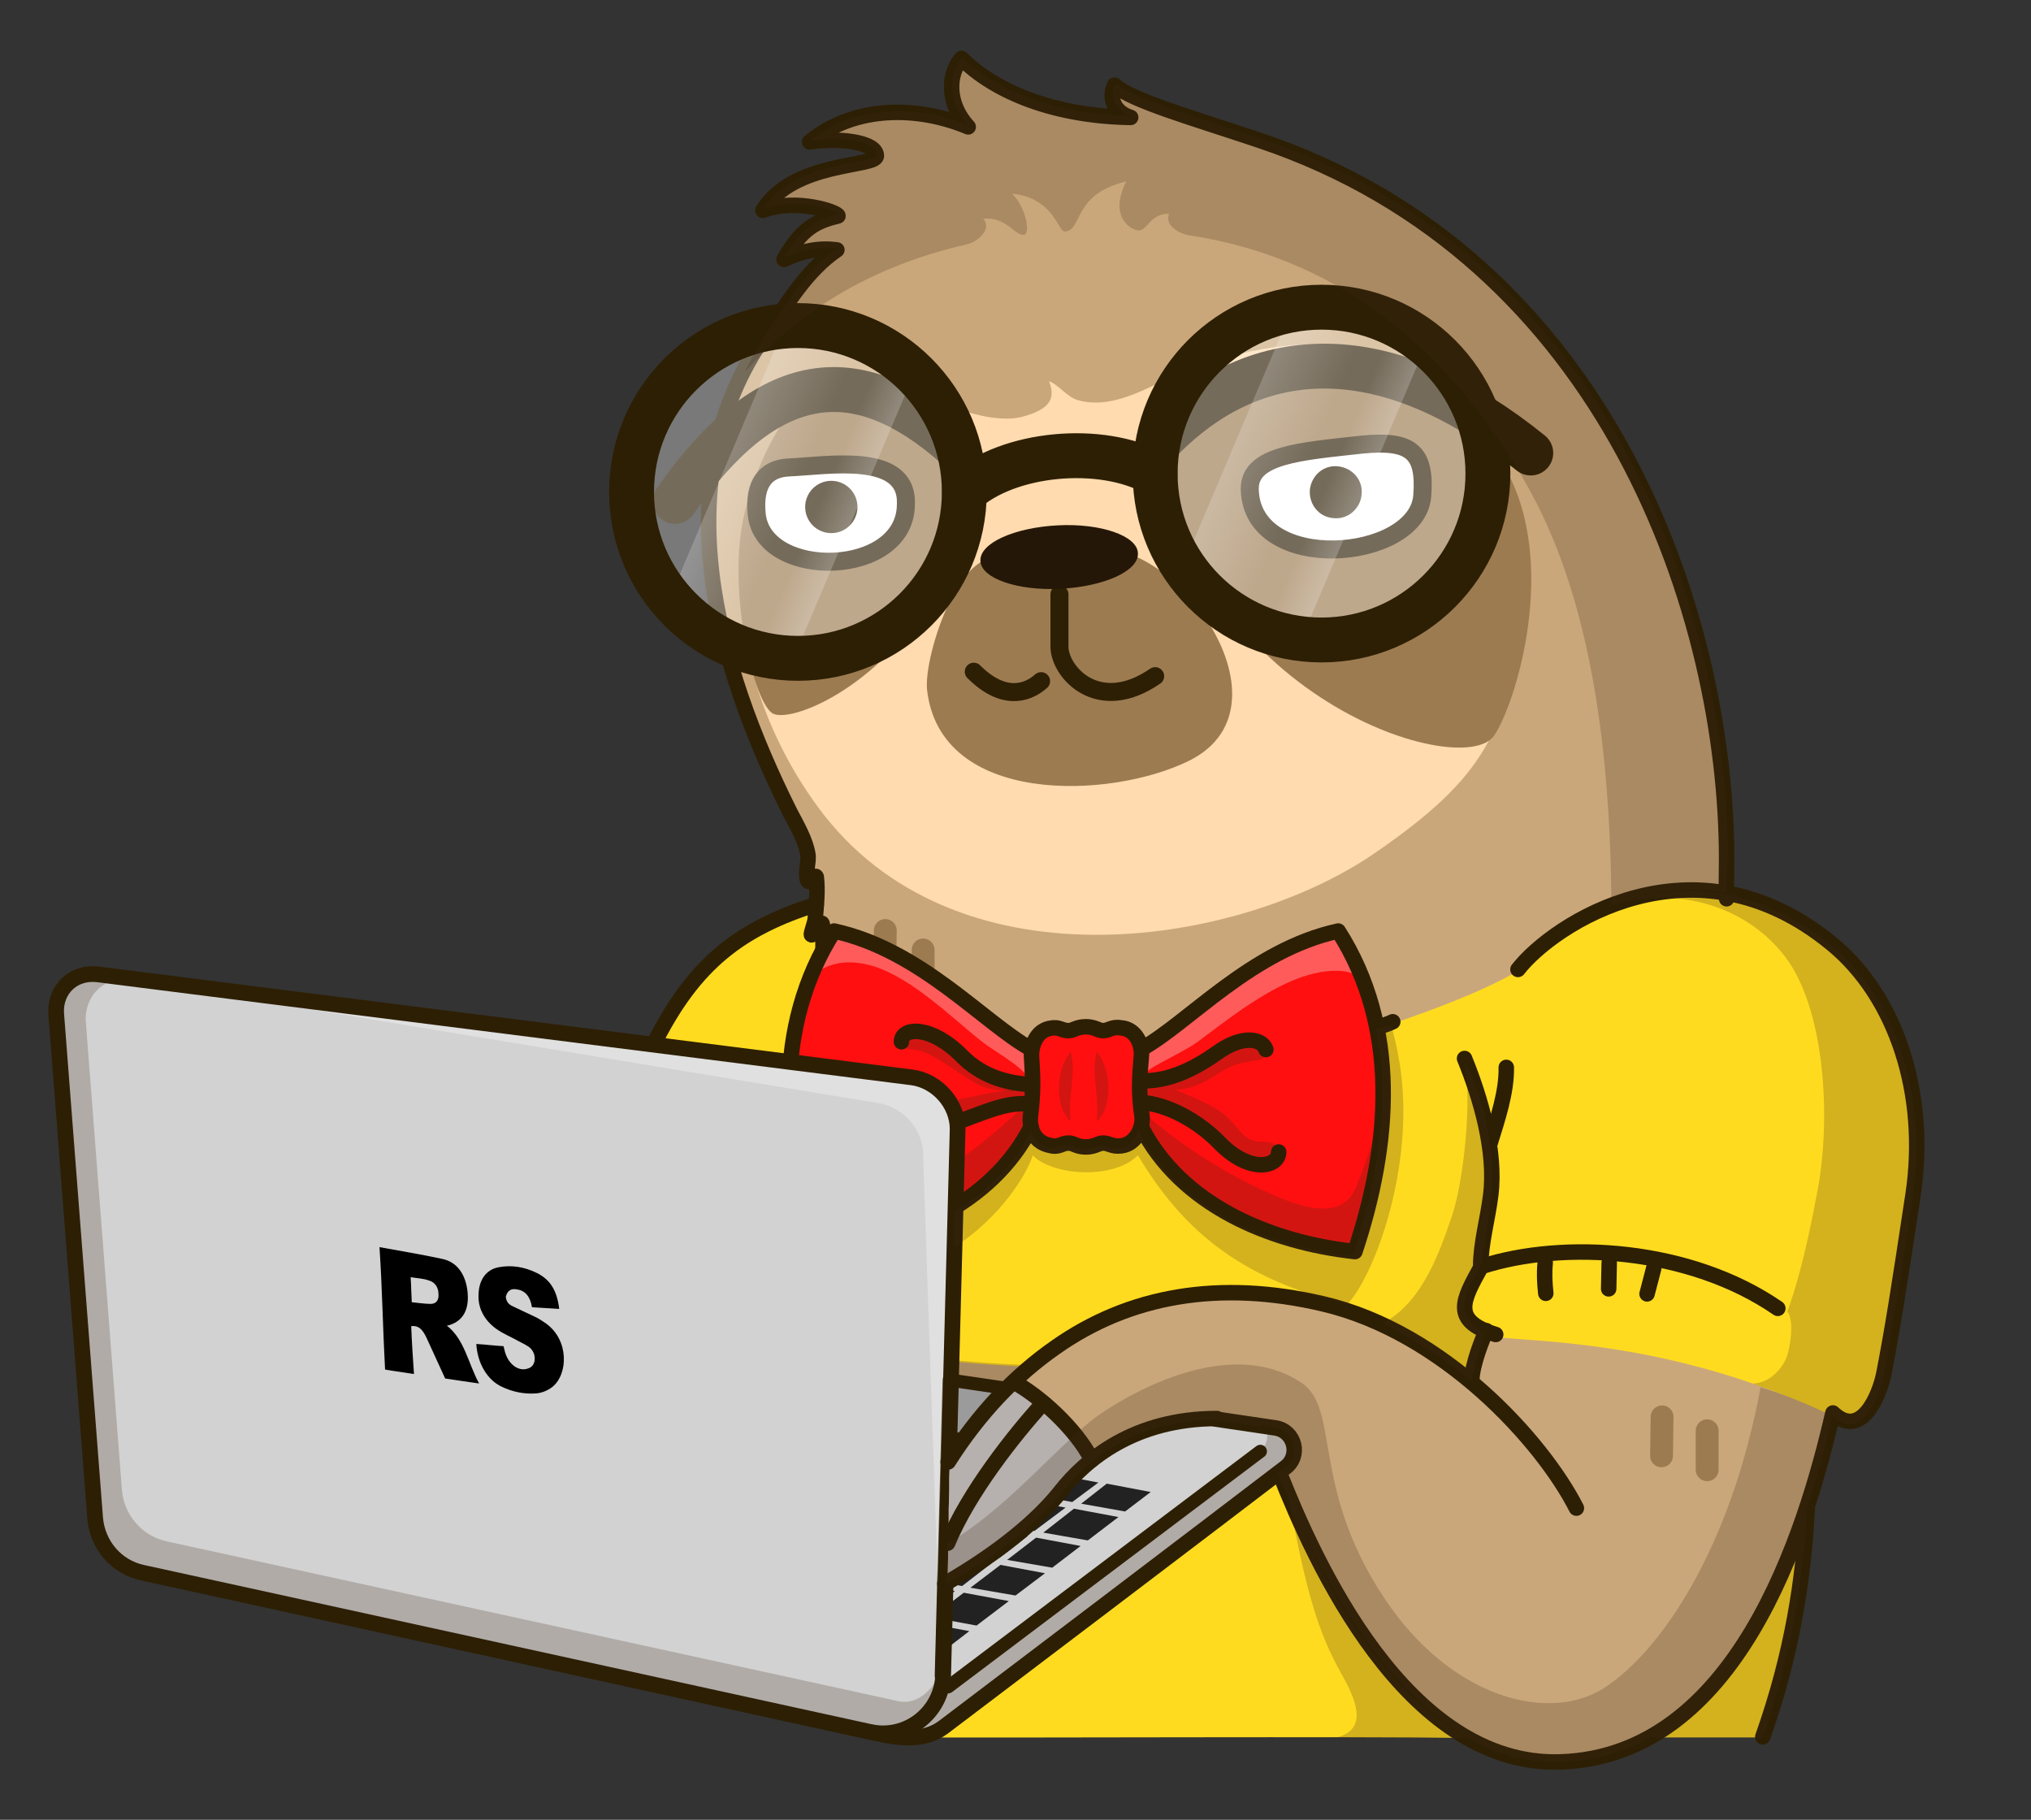 <svg width="365" height="327" fill="none" xmlns="http://www.w3.org/2000/svg">
    <rect width="100%" height="100%" fill="#333333" stroke="none"/>
    <path d="M343.9 214.7c-2.7 18-3.7 24.1-5.2 31.9-.4 2-1.3 4.6-2.6 6.5-1.6 2.3-3.9 3.4-6.6.8-3.9 17-12.4 45.5-31.2 57.3-5.1 3.2-11 5.2-17.8 5.4-6.8.2-13-1.9-18.4-5.4-16.9-10.8-27.7-34.9-32.3-46.5.5-.3.9-.7 1.3-1 .1-.1.3-.2.4-.3l.3-.3c.6-.8.9-1.7.9-2.6 0-1.8-1.2-3.7-3.3-4.1l-3.3-.5c.3 0 .6.2.8.3l-8.5-1.2-37.5-5.5-10.1-1.5.8-30.7c5.7-3.5 10.6-8.2 13.7-14.2 0-.1 0-.2-.1-.2 0 0 .1-.1.1-.2.4 1.6 1.6 2.7 3.2 3.1.1 0 .2 0 .3.1h.9c.7-.1 1.1-.4 1.8-.5h.6c.1 0 .2 0 .3.1.3.1.5.2.9.3.1 0 .2.1.3.1.1 0 .2 0 .3.1h.2c.1 0 .3 0 .4.1h1c1-.1 1.7-.5 2.3-.6h.9c.1 0 .2 0 .2.1.1 0 .2.1.2.1.2.1.4.2.7.2.1 0 .2 0 .3.1h1.3c1.7-.2 3-1.7 3.5-3.3 0 0 0 .1.1.1v.2c7.1 13.8 22.9 20.6 38.4 22.3.2-.7.5-1.4.7-2.1.2-.6.4-1.2.5-1.8.3-1 .6-2.1.9-3.1.2-.6.3-1.2.5-1.8.1-.6.3-1.1.4-1.7v-.1c.1-.4.2-.9.3-1.3v-.5c0-.1.1-.3.1-.4.1-.4.2-.8.2-1.2.3-1.7.6-3.5.9-5.2.1-.4.1-.8.1-1.2.1-.8.2-1.5.2-2.3 0-.5.1-1 .1-1.5 0-.7.1-1.5.1-2.2v-2.4c0-4-.4-8-1.1-11.9-.6-3.2-1.5-6.3-2.8-9.3l-.1-.2c-.9-2.6-2.5-5.7-3.8-7.5-.1-.1-.1-.2-.2-.3h-.1c-8 1.7-14.8 6-20.8 10.4-.5.3-.9.7-1.4 1-.5.3-.9.7-1.4 1.1-.4.3-.7.6-1.1.8-.3.2-.6.5-.9.7l-.1.1c-5.3 4.1-8.1 6-9.8 6.8-.4-1.8-1.6-3.4-3.5-3.6h-1.2c-.1 0-.2 0-.3.1-.2.1-.5.2-.7.2-.1 0-.2.1-.2.1-.1 0-.1 0-.2.1h-.9c-.6-.1-1.2-.5-2.3-.6h-1c-.2 0-.3 0-.4.1h-.3c-.1 0-.2.1-.3.1-.4.1-.6.3-.9.4-.1 0-.2 0-.3.1h-.6c-.7-.1-1.1-.4-1.8-.5h-.7c-.2 0-.3 0-.5.1-1.8.4-2.8 2.1-3.1 3.8-1-.5-2-1.2-3-1.9-.3-.2-.7-.5-1.1-.8 0 0-.1 0-.1-.1-.4-.3-.8-.6-1.3-.9-.3-.3-.7-.5-1-.8l-1.2-.9c-2.1-1.6-4.3-3.4-6.7-5.1-.6-.4-1.1-.8-1.7-1.2-.5-.4-1.1-.8-1.6-1.1-.6-.4-1.3-.9-2-1.3-2.2-1.4-4.5-2.7-6.9-3.8-2.9-1.4-5.9-2.5-9.1-3.2h-.1c-.6 1-1.2 1.9-1.7 2.9.1-1.6.3-3.6-.3-4.1 0-.2-.1-.2-.1-.2-.9-.3-1.5 1.7-1.7 2-.7.6.4-1.8.5-2.7.1-.6.1-1.3.2-1.9 0-.2 0-.4.1-.6.1-1.7.2-3.4 0-5-.1-.5-1.2 1.2-1.5.7-.6-1.1.2-3.4 0-4.7-.4-2.6-2-5.3-3.2-7.6-4.8-9.5-9.1-19.9-11.8-30.6-5.3-21-3.3-39.5 8.1-56.3 3.5-5.1 6.8-10.7 12-14.2-3.1-.4-6 .1-9.5 1.7 3.2-5.6 5.7-6.8 9.7-7.8.1-.6-7.4-3.3-13.5-1 5.5-8.9 20.4-7.7 20.4-9.8 0-2.5-6.7-3.3-12-2.4 8-6.6 19.3-6.5 28.5-2.7-3.8-4-3.7-9.4-1.2-12.3 6.2 6.1 17.1 10.4 30.4 10.5-2.8-.9-4-3.4-2.8-5.8 3 2.7 14.1 5.9 26 9.9 62.8 21 84 85.6 84 129.2 0 2.6-.1 4.5 0 7.1 6.4.7 12.8 3.1 18.8 8 11.7 9.2 17.4 26.9 14.7 44.9Z" fill="#CAA77A"/>
    <path d="M263.6 312.3c-19.4-.3-81.7 0-98.5-.1 1.6-.2 3-.8 4.3-1.7 10.4-7.9 44.2-33.5 60.2-45.6 4.7 11.4 15.3 36.6 34 47.4Zm61.1-41.1c-.7 12.8-2.7 26-7.9 41h-20.2c14.7-8.2 23.1-25.6 28.1-41Zm19-56c-2.7 18-3.7 24.1-5.2 31.9-.8 4.3-4.2 12.1-9.2 7.3-27.4-12.8-49.8-13.2-60.6-14.1-.7-.1-1.3-.2-1.9-.3-.6 1.5-2.2 6-2.4 8.8-7.6-6.4-16.7-11.8-26.7-14.1-18.8-4.4-34.9-1.5-48.1 7.8-1.4 1-2.8 2-4.1 3.1-5-.2-9.9-.5-14.7-1l.7-26.9c5.7-3.5 10.6-8.2 13.7-14.2 0-.1 0-.2-.1-.2 0 0 .1-.1.1-.2.4 1.6 1.6 2.7 3.2 3.1.1 0 .2 0 .3.1h.9c.7-.1 1.1-.4 1.8-.5h.6c.5.1.9.3 1.4.5h.1c.1 0 .2 0 .3.1.1 0 .3 0 .4.1h1c1-.1 1.7-.5 2.3-.6h.9c.5.1.9.3 1.4.5h1.3c1.7-.2 3-1.7 3.5-3.3 0 0 0 .1.1.1v.2c7.1 13.8 22.9 20.6 38.4 22.3.2-.7.5-1.4.7-2.1.2-.6.4-1.2.5-1.8.3-1 .6-2.1.9-3.1.2-.6.3-1.2.5-1.8.1-.6.3-1.1.4-1.7.1-.5.2-.9.3-1.4.1-.5.2-.9.3-1.4.1-.7.3-1.3.4-2 .1-.7.2-1.3.3-1.9.1-.7.2-1.3.3-2 .1-.7.2-1.3.2-2 .1-.7.1-1.3.2-1.9 0-.5.1-1 .1-1.5 0-.3 0-.7.1-1 0-.5 0-.9.1-1.4v-3.8c0-.9-.1-1.7-.1-2.6 0-.6-.1-1.1-.1-1.7-.1-.5-.1-1.1-.2-1.6 0-.4-.1-.7-.2-1.1-.1-.5-.2-1-.2-1.5-.1-.5-.2-.9-.3-1.4 1.3-.4 2.2-.7 2.8-1 6.7-2.3 15.4-5.4 22.5-9.4 4.6-6.8 19.8-17.2 37.4-13.9 6.1 1.2 12.5 4 18.8 9.1 12 9.7 17.6 27.4 14.9 45.4Zm-195.6-44.7c-3.7 6-5.5 15.8-6 20.1-5.6-.9-18.9-2.2-24.7-2.9 7.4-14.9 15.8-21 29.3-25.3-.1 1.7-1.2 5.1-1 5.5.2.3 1.8-2.2 2-1.9.8.6.4 2.8.4 4.5Z" fill="#FFDB1F"/>
    <path d="M117.4 187.8c7.4-14.9 15.8-21 29.3-25.3" stroke="#2D1F04" stroke-width="2.781" stroke-miterlimit="10" stroke-linecap="round" stroke-linejoin="round"/>
    <path d="M216.5 271.3c-.2-.3-.3-.5-.5-.8l.5.8Z" fill="#B6B1AE"/>
    <path d="M134.5 92.2c2.5-10.1 8.7-21.4 17.7-23.1 10.6-2 19.4 6.6 29.6 6.1 1.9-.1 5.6-1.2 6.7-2.9 1.1-1.6 0-3.8 0-3.8 1.6.5 3.2 2.8 5.2 3.4 7.7 2.2 15.6-4.5 22.6-6.6 23.2-7 41.3-4.5 53.6 17.9 2.8 5 7 16.5 4.1 29.4-4.2 18.7-6.4 26.6-26.8 40.6-24.1 16.7-74.1 24.9-99-6.6-11.5-14.7-18.3-35.6-13.7-54.4Z" fill="#FFDBAF"/>
    <path d="M181.2 100.7c-8.4-4.2-15.2 17.1-14.6 23.2 2.3 20.9 32.9 19.8 47.1 12.8 20.5-10.2-4.6-43.2-19.2-37.4m-60.6-7.5c-3.4 13.4 1.3 33.7 4.8 36.3 2.7 2 17.6-3.5 28-19.3 7-10.5 9.3-25.9 6.8-28.6-9.6-10.3-23.1-10.6-26.1-10-4.3.7-10.4 9.3-13.5 21.6Z" fill="#9D7B51"/>
    <path d="M207.6 75c3.8 49.3 55 65.7 60.9 57.2 3.8-5.5 11.8-30.8 2-48.1-1-1.7-5.3-12.5-26.6-18.8-14.2-4.2-27.4.7-36.3 9.7Z" fill="#9D7B51"/>
    <path d="m159.1 167.2-.1 6.9m6.9-3.4v7" stroke="#9D7B51" stroke-width="4.107" stroke-miterlimit="10" stroke-linecap="round" stroke-linejoin="round"/>
    <path opacity=".23" d="M126.2 256.7c-1.6 3.5 5.3-8.2 7.7-9.7 5-3.2 12.6-3.3 18.2-3.3 14.5 0 26.3 13.7 41.9 13.7 4 0 15.5-2.2 12-9.1-1.9-3.8-11-2.9-14.5-2.9-14.9 0-28.3-1.7-42.7-4.1-3.5-.6-11.8-.6-14.7-5.9-.8-1.4-3.3 9.8-3.9 10.7-3.4 4.9-1.2 4.4-4 10.6Z" fill="#3F2719"/>
    <path d="M266.2 227.6c14.8-4.8 37.5-3.4 53.3 7.5" stroke="#2D1F04" stroke-width="2.781" stroke-miterlimit="10" stroke-linecap="round" stroke-linejoin="round"/>
    <path d="M277.7 226.9c-.2 2-.1 3.5.1 5.5m11.4-5.5-.1 4.7m8.1-3.7-1.2 4.6m-28.2-27.1c1.3-4.2 3-9.2 2.9-13.6" stroke="#2D1F04" stroke-width="2.781" stroke-miterlimit="10" stroke-linecap="round" stroke-linejoin="round"/>
    <path d="M263.2 190.2c2.9 7.1 5.7 16.7 4.7 24.6-.5 4.1-1.8 8.7-1.8 12.7m.1.1c-3.3 6-5.5 9.7 2.6 12.2m48 72.3c5.3-15 7.3-28.2 8-41m-176.7-88.7c48 13.8 96.8 4 102.2 1.2m60-22.1c-.1-2.6 0-4.6 0-7.1 0-43.6-21.2-108.2-84-129.2-11.9-4-22.9-7.1-26-9.9-1.1 2.4 0 4.9 2.9 5.8-13.4-.2-24.2-4.4-30.4-10.6-2.5 2.9-2.6 8.2 1.2 12.3-9.1-3.8-20.4-3.9-28.5 2.7 5.3-.8 12 0 12 2.5 0 2.1-14.9.9-20.4 9.8 6.1-2.3 13.6.4 13.5 1-4 1-6.5 2.2-9.7 7.8 3.5-1.6 6.4-2.1 9.5-1.7-5.6 3.8-9 9.9-12.8 15.2-18.5 26.3-8.8 59.5 4.4 85.9 1.2 2.3 2.8 5 3.2 7.6.2 1.3-.6 3.5 0 4.7.2.5 1.4-1.3 1.5-.7.3 2.4 0 5.2-.2 7.6-.1.9-1.1 3.3-.5 2.7.2-.2.8-2.3 1.7-2 .5.2 0 13.2-.2 14.5" stroke="#2D1F04" stroke-width="2.781" stroke-miterlimit="10" stroke-linecap="round" stroke-linejoin="round"/>
    <path d="M162.8 90.6c0 13.2-25.5 13.7-26.8 1.9-.6-5.7 1.7-8.5 5.7-8.5 7 0 21.5-2.9 21.1 6.6Z" fill="#fff"/>
    <path d="M162.8 90.6c0 13.2-25.5 13.7-26.8 1.9-.6-5.7 1.7-8.3 5.7-8.5 7-.3 21.5-2.9 21.1 6.6Z" stroke="#2D1F04" stroke-width="3.237" stroke-miterlimit="10" stroke-linecap="round" stroke-linejoin="round"/>
    <path d="M144.7 91.1c0-2.6 2.1-4.7 4.7-4.7s4.7 2.1 4.7 4.7-2.1 4.7-4.7 4.7-4.7-2.1-4.7-4.7Z" fill="#2D1F04"/>
    <path d="M255.6 89.1c-1.4 11.8-30.7 14.3-31-1.2-.1-6.2 9.5-6.9 20.1-8 10.4-1 11.8 1.2 10.9 9.2Z" fill="#fff"/>
    <path d="M255.6 89.1c-.9 11.8-30.7 14.3-31-1.2-.1-6.2 9.2-6.8 20.1-8 8.9-.9 11.5 1.3 10.9 9.2Z" stroke="#2D1F04" stroke-width="3.237" stroke-miterlimit="10" stroke-linecap="round" stroke-linejoin="round"/>
    <path d="M235.4 88c.3-2.6 2.5-4.5 5.1-4.2 2.6.3 4.5 2.5 4.2 5.1-.3 2.6-2.5 4.5-5.1 4.2-2.6-.2-4.4-2.5-4.2-5.1Z" fill="#2D1F04"/>
    <path d="M190.4 106.8v9.4c0 4.5 6.9 12.4 17.2 5.3m-20.5.9c-2.7 2.4-7 3.4-12.1-1.7" stroke="#2D1F04" stroke-width="3.237" stroke-miterlimit="10" stroke-linecap="round" stroke-linejoin="round"/>
    <path d="M176.2 100.8c-.2-3.2 6.1-6 13.9-6.4 7.8-.4 14.3 1.9 14.4 5 .2 3.2-6.1 6-13.9 6.4-7.8.4-14.3-1.9-14.4-5Z" fill="#251707"/>
    <path d="M209 78.7c18.4-18.5 42.1-16.7 66.1 2.7m-103.1-1c-18.1-16.1-34.1-14-50.7 9.7m52-1.7c7.8-7.1 24.6-8.7 34.3-3.3" stroke="#2D1F04" stroke-width="8.066" stroke-miterlimit="10" stroke-linecap="round" stroke-linejoin="round"/>
    <path opacity=".34" d="M173.3 88.4c0 16.5-13.4 29.9-29.9 29.9h-.8c-2.4 0-4.7-.4-6.9-1-1.2-.3-2.4-.7-3.5-1.2-4.6-1.9-8.7-4.9-11.8-8.7-4.3-5.2-6.9-11.8-6.9-19 0-15.7 12.1-28.6 27.5-29.8.8-.1 1.6-.1 2.3-.1 4.3 0 8.4.9 12.1 2.6 1.1.5 2.2 1.1 3.3 1.7 2 1.2 3.9 2.6 5.5 4.3 5.6 5.4 9.1 13 9.1 21.3Z" fill="#fff"/>
    <path d="m155.5 61.1-23.3 55c-4.6-1.9-8.7-4.9-11.8-8.7L141 58.7c.8-.1 1.6-.1 2.3-.1 4.4 0 8.5.9 12.2 2.5Z" fill="url(#a)"/>
    <path d="m164.3 67.1-21.7 51.2c-2.4 0-4.7-.4-6.9-1l23.1-54.5c2 1.2 3.8 2.7 5.5 4.3Z" fill="url(#b)"/>
    <path opacity=".34" d="M267.3 85.1c0 16.5-13.4 29.9-29.9 29.9-1.2 0-2.4-.1-3.6-.2-2.3-.3-4.5-.8-6.6-1.6-1.2-.4-2.3-.9-3.4-1.5-4.6-2.3-8.5-5.8-11.3-10-3.2-4.7-5-10.5-5-16.6 0-14.7 10.5-26.8 24.5-29.4 1.7-.3 3.6-.5 5.4-.5 3.4 0 6.6.6 9.7 1.6 1.2.4 2.3.9 3.4 1.4 2.1 1 4 2.2 5.7 3.7 6.8 5.5 11.1 13.8 11.1 23.2Z" fill="#fff"/>
    <path d="m247.1 56.8-23.2 54.9c-4.6-2.3-8.5-5.8-11.3-10l19.5-46c1.7-.3 3.6-.5 5.4-.5 3.3 0 6.6.6 9.6 1.6Z" fill="url(#c)"/>
    <path d="m256.3 61.9-22.4 52.9c-2.3-.3-4.5-.8-6.6-1.6l23.3-55c2 1 3.9 2.3 5.7 3.7Z" fill="url(#d)"/>
    <path d="M143.4 118.3c16.513 0 29.9-13.387 29.9-29.9 0-16.513-13.387-29.9-29.9-29.9-16.513 0-29.9 13.387-29.9 29.9 0 16.513 13.387 29.9 29.9 29.9ZM237.5 115c16.513 0 29.9-13.387 29.9-29.9 0-16.513-13.387-29.9-29.9-29.9-16.513 0-29.9 13.387-29.9 29.9 0 16.513 13.387 29.9 29.9 29.9Z" stroke="#2D1F04" stroke-width="8.066" stroke-miterlimit="10" stroke-linecap="round" stroke-linejoin="round"/>
    <path d="m298.7 254.6-.1 7m8.2-4.5v7" stroke="#9D7B51" stroke-width="4.107" stroke-miterlimit="10" stroke-linecap="round" stroke-linejoin="round"/>
    <path d="M205.1 202.5c-.5 1.7-1.8 3.2-3.5 3.4-1.7.2-2.1-.5-3.3-.5-.8 0-1.5.7-3 .7-1.8 0-2.1-.7-3.2-.7-1.3 0-1.6.9-3.4.4-1.7-.4-2.8-1.5-3.3-3.2-.2-.7-.2-1.4-.1-2.3.4-3.2.5-5.7.2-10.2 0-.5 0-1.1.1-1.6.3-1.7 1.3-3.4 3.1-3.8 1.8-.4 2.1.4 3.4.4 1 0 1.4-.7 3.2-.7 1.5 0 2.2.7 3 .7 1.2 0 1.6-.8 3.3-.5 2 .3 3.2 2.1 3.5 4 .1.5.1 1 .1 1.5-.3 3.4-.5 6.4.1 10.3.1.6.1 1.4-.2 2.1Z" fill="#FF0F0F"/>
    <path d="M243.6 224.9c-15.5-1.7-31.3-8.5-38.4-22.4.2-.7.3-1.5.2-2.2-.6-3.8-.4-6.8-.1-10.3 0-.5 0-1-.1-1.5 8.5-4.7 19.8-17.8 35.4-21.2 11 17.1 9.5 38.1 3 57.6Zm-58.1-22.3c-7.1 13.8-23.1 20.6-38.5 22.3-6.5-19.5-8-40.5 3-57.6 15.5 3.4 27.2 16.5 35.7 21.2-.1.5-.1 1.1-.1 1.6.3 4.5.2 7-.2 10.2-.2.9-.1 1.6.1 2.3Z" fill="#FF0F0F"/>
    <path opacity=".23" d="M192.4 189c-2.6 3-3 9.9 0 12.5-.5-5.2 1.1-8.6 0-12.5Zm4.7 0c2.6 3 3 9.9 0 12.5.5-5.2-1.1-8.6 0-12.5Z" fill="#3F2719"/>
    <path opacity=".32" d="M185.6 195.5c-.6-2.8-3.5-4.5-7.7-7.3s-11.1-10.1-18.2-13.5c-7.1-3.4-12.5-1.4-14.5 1.8 1.2-2.8 3.1-6.4 4.6-9.2 6.9 1.7 14.3 5.4 20.4 10.1 6.1 4.7 12.7 9.4 14.4 10.7.9 1.4 1.1 4 1 7.4Zm19.5-1.8c.1-1.4 6.2-3.9 9.4-6 2.5-1.6 10.1-8.1 17.1-11.2 6.2-2.8 12-2.7 13.4 0-.9-2.8-3-7.3-4.6-9.2-9.1 2.3-16.2 6.8-23.5 12.5-7.4 5.7-10.7 8-12.5 8.6.8 1.6.5 3.8.7 5.3Z" fill="#fff"/>
    <path opacity=".23" d="M227.3 188.2c.7 1.2.3 2.2-1.7 2.4-2 .2-4.3.7-6.5 2.2-3 2-5.3 3-7.9 3 2.3 1 5.5 2.2 7.9 3.8 2.9 1.9 3.7 4.4 5.7 5.2 2 .8 4.2-.3 5.2 1.9.7 1.6-2 4.1-5.8 2.1-3.9-1.9-6-4.7-8.1-6.2-2.1-1.5-7.4-4.1-10.2-4.6-2.7-.5-2.6-3.8-.6-3.9 2-.1 5.5-.7 7.9-1.8 2.8-1.3 4.8-2.9 7.4-4.2 2.6-1.3 5.7-1.7 6.7.1Zm-65.3-1.5c-.8 2.3 1.7 1.5 3.9 2.3 2.2.8 4.5 2.5 7.7 4.6 3.2 2 3.8 2.1 7 2.4 3.2.4 2.8-.5 0-1.9s-4.4-1.7-7.3-4.5c-2.9-2.8-6.2-4.7-8.7-4.2-2.4.4-2.6 1.3-2.6 1.3Z" fill="#3F2719"/>
    <path opacity=".23" d="M158.7 202.2c-2.9-1.8-.7-6.1 2.3-5 3.1 1.1 7.1 1.1 11.1.4 4-.7 7.5-2 13.5-1.8-.1 1.4.6 2.4-3.6 2.6-4.2.2-10.2 4-13.8 4.5-3.5.6-7 .8-9.5-.7Zm84.8 23c-15.5-1.7-31.3-8.5-38.4-22.3.2-.7.3-1.5.2-2.2-.1-.3-.1-.7-.1-1 5.5 4.8 12 9.4 20.1 13.4 9.3 4.6 16.1 6.2 18.5 0 2.4-6.2 4.2-10.7 4.8-19.7.5 10.5-1.6 21.4-5.1 31.8Z" fill="#3F2719"/>
    <path opacity=".23" d="M185.4 203.1c-7.2 13.7-23.1 20.5-38.5 22.2-2.7-7.9-4.5-16.1-5-24.1 2 7.1 6.1 12.4 8.3 14.4 2.5 2.4 13.6-1.2 20.2-5.8 5.6-3.8 9.6-7.3 13.6-11 .5-.5 1-1 1.6-1.5-.1 1.2-.2 2.3-.3 3.5-.2.8-.1 1.6.1 2.3Z" fill="#3F2719"/>
    <path d="M205.1 190c-.3 3.4-.5 6.4.1 10.3.4 2.3-1.1 5.3-3.7 5.6-1.7.2-2.1-.5-3.3-.5-.8 0-1.5.7-3 .7-1.8 0-2.1-.7-3.2-.7-1.3 0-1.6.9-3.4.4-2.4-.5-3.7-2.6-3.4-5.4.4-3.2.5-5.7.2-10.2-.2-2.2.8-4.9 3.2-5.4 1.8-.4 2.1.4 3.4.4 1 0 1.4-.7 3.2-.7 1.5 0 2.2.7 3 .7 1.2 0 1.6-.8 3.3-.5 2.6.2 3.9 3 3.6 5.3Z" stroke="#2D1F04" stroke-width="2.781" stroke-miterlimit="10" stroke-linecap="round" stroke-linejoin="round"/>
    <path d="M205.1 188.5c8.5-4.7 19.8-17.8 35.4-21.2 11 17.2 9.5 38.1 3 57.6-15.5-1.7-31.3-8.5-38.4-22.4m-19.8-14c-8.5-4.7-19.8-17.8-35.4-21.2-11 17.2-9.5 38.1-3 57.6 15.5-1.7 31.3-8.5 38.4-22.4" stroke="#2D1F04" stroke-width="2.781" stroke-miterlimit="10" stroke-linecap="round" stroke-linejoin="round"/>
    <path d="M204.9 194.2c4.5.2 9-1.6 13.8-5 4.7-3.4 8.2-2.5 8.8-.6m-22.4 9.5c4.7.3 10.2 3.3 14 7.2 5.5 5.7 10.7 4.4 10.7 1.7m-44.6-8.6c-4.5-.5-8.2 1.5-15.5 4.1-5.5 2-11.1.8-11.6-1.2m27.2-6.4c-4.7-.3-8.9-1.6-12.4-5.1-5.5-5.6-10.9-5.3-10.9-2.6" stroke="#2D1F04" stroke-width="2.781" stroke-miterlimit="10" stroke-linecap="round" stroke-linejoin="round"/>
    <path d="M231 263.7c-15.4 11.7-50.8 38.6-61.5 46.7-3.4 2.5-7.7 2.2-12.8.9h.2c6.4 1.3 12.4-3.5 12.6-10v-.4l1.4-52.9 58.5 8.6c3.3.6 4.3 5 1.6 7.1Z" fill="#D2D2D2"/>
    <path d="m165.8 290.4-8.9-1.6 5.8-4.5 8.9 1.6-5.8 4.5Zm-1.1-18 9.5 1.7-5.2 4-9.5-1.8 5.2-3.9Zm1.4 19.2 8.1 1.5-13 10-7.9-1.7 12.8-9.8Zm6.8-6.6-8.9-1.6 5.3-4.1 8.9 1.6-5.3 4.1Zm2.6-11.8-9.6-1.7 5.5-4.2 9.6 1.7-5.5 4.2Zm-2.3 13 8.1 1.5-5.8 4.4-8.1-1.5 5.8-4.4Zm6.3-6.2-8.9-1.6 5.2-4 8.9 1.6-5.2 4Zm-6.8-13.7 4.7-3.6 9.6 1.8-4.7 3.5-9.6-1.7Zm-10.8-2.1 4.8-3.6 9.5 1.8-4.7 3.6-9.6-1.8Zm17.9 17 8 1.5-5.3 4-8.1-1.4 5.4-4.1Zm6.1-6.1-8.9-1.6 5.6-4.2 8.9 1.6-5.6 4.2Zm.3 1.2 8 1.5-5.1 3.9-8.1-1.4 5.2-4Zm-2.4-8 4.7-3.6 8.9 1.7-4.7 3.5-8.9-1.6Zm9.2 2.8 8 1.5-5.5 4.2-8-1.4 5.5-4.3Zm13.8-3-4.6 3.5-7.9-1.4 4.6-3.6 7.9 1.5Z" fill="#222"/>
    <path d="m188.8 250.6-12.7 8.7-5.6-1 .3-10.3 18 2.6Z" fill="#9B9B9B"/>
    <path d="m17.7 175.1 146.2 18.5c4.5.6 8.2 4.7 8.2 9.3l-2.7 98.5c-.2 6.6-6.3 11.4-12.7 10L25.3 282.6c-4.5-1-7.9-4.8-8.2-9.4l-7-90.8c-.3-4.6 3.1-7.9 7.6-7.3Z" fill="#D2D2D2"/>
    <path d="m170.8 248-1.4 52.9v.3l1.4-53.2Z" stroke="#2D1F04" stroke-width="2.822" stroke-miterlimit="10" stroke-linecap="round" stroke-linejoin="round"/>
    <path opacity=".23" d="M169.4 299.5c0 9.6-7.4 13-12.8 11.9L25.3 282.6c-4.5-1-7.9-4.8-8.2-9.4l-7-90.8c-.2-3.5 1.8-9.2 12.2-6.7-7.4 1.1-6.9 7.6-6.9 7.6l6.5 84.3c.3 4.6 3.7 8.5 8.2 9.4l131.4 28.7c2.6.6 6.1-1.1 7.9-6.2Z" fill="#3F2719"/>
    <path opacity=".23" d="M231 263.5c-15.4 11.7-50.8 38.6-61.5 46.7-3.4 2.5-7.7 2.2-12.8.9h.2c5.4 1.1 10.5-2.1 12.1-7.1l57.7-43.5c1.2-.9 1.8-4.4-.5-4.7l3.3.5c3.2.7 4.2 5.1 1.5 7.2Z" fill="#3F2719"/>
    <path opacity=".32" d="m172 202.9-2.7 98.4c-.1 4.8-3.4-93.8-3.4-93.8 0-4.5-3.6-8.7-8.2-9.3 0 0-143.7-23.7-140.1-23.2l146.2 18.5c4.6.7 8.2 4.9 8.2 9.4Z" fill="#fff"/>
    <path d="m17.7 175.1 146.2 18.5c4.5.6 8.2 4.7 8.2 9.3l-2.6 98c-.2 6.8-6.5 11.8-13.2 10.3L25.6 282.6c-4.7-1-8.1-5-8.5-9.8l-7-90.6c-.3-4.4 3.1-7.7 7.6-7.1Z" stroke="#2D1F04" stroke-width="2.822" stroke-miterlimit="10" stroke-linecap="round" stroke-linejoin="round"/>
    <path d="m170.4 303.1 56.1-42.3m-69.8 50.5c5.1 1.2 9.4 1.6 12.8-.9 10.7-8.1 46.2-35 61.5-46.7 2.8-2.1 1.7-6.5-1.7-7.1l-58.5-8.6" stroke="#2D1F04" stroke-width="2.37" stroke-miterlimit="10" stroke-linecap="round" stroke-linejoin="round"/>
    <path d="m188.8 250.6-12.7 8.7-5.6-1" stroke="#2D1F04" stroke-width="2.37" stroke-miterlimit="10" stroke-linecap="round" stroke-linejoin="round"/>
    <path d="M68.2 224.1c3.8.7 7.5 1.3 11.2 2.1 3.1.6 4.3 3.3 4.6 5.7.4 3.3-.7 5.4-3.2 6.2-.1 0-.3.1-.5.1 3.2 2.5 3.8 6.7 5.8 10.4-2.2-.3-4.1-.6-6.1-.9l-3.3-7.2c-.6-1.3-1.3-2.4-2.8-2.2.1 2.8.3 5.7.5 8.6-1.8-.3-3.5-.5-5.2-.8-.4-7.4-.5-14.5-1-22Zm5.6 5.4c.1 1.5.1 2.8.2 4.5 1.1.1 2.3.3 3.4.3 1 0 1.5-.7 1.4-1.8 0-1.1-.6-2.1-1.7-2.4-1.1-.4-2.2-.4-3.3-.6Zm26.7 5.7c-1.7-.1-3.3-.2-4.9-.3-.3-1.9-1.2-3-2.7-3.2-.9-.2-1.7.1-2 1.3.1 1.1.7 1.5 1.4 1.8 1.3.6 2.5 1.2 3.8 1.8.7.3 1.4.8 2 1.2 4.2 3 4 9.1 1.2 11.4-.9.7-2.1 1.2-3.3 1.2-1.9.1-3.9-.3-5.8-1.2-2.6-1.2-4.4-4.2-4.6-7.7 1.6.1 3.2.3 4.9.4.1.4.2.9.3 1.2.7 2.2 2.5 3.4 4.1 2.8.7-.2 1.2-.8 1.2-1.8 0-.9-.5-1.7-1.1-2.1-.6-.4-1.2-.7-1.8-1-1.2-.7-2.5-1.2-3.7-2-2.3-1.5-3.6-3.8-3.5-6.2 0-2.7 1.3-4.7 3.7-5.1 2.2-.4 4.5-.1 6.9 1.1 2.3 1.2 3.5 3.1 3.9 6.4Z" fill="#000"/>
    <path d="M253.1 240.1c-4.7-2.6-9.7-4.7-15-6-18.8-4.4-34.9-1.5-48.1 7.8-1.4 1-2.8 2-4.1 3.1-1.6 1.3-3.2 2.8-4.7 4.3-1.1 1.1-2.2 2.2-3.2 3.4-1.6 1.8-3.1 3.8-4.6 5.8-.6.9-1.3 1.8-1.9 2.7-.3.4-.5.8-.8 1.2l-.1 3.1v2.3l-.1 3.2v2.1l-.1 3.9v2.1l-.1 5v.1c9.6-5.4 16.7-11.4 20.8-16.5 4.5-5.7 12.9-13.1 27.8-13l8.5 1.2 2.4.3c.2 0 .4.1.6.2.2.1.3.1.5.2 1.4.7 2.2 2.1 2.2 3.5 0 1.2-.5 2.4-1.6 3.3-.4.3-.9.7-1.3 1 .5 1.2 1 2.5 1.6 3.9 2 4.8 4.8 10.7 8.2 16.7 10.7-11.6 16-28.9 13.1-44.9Z" fill="#CAA77A"/>
    <path d="M182.3 248.1c-1.8 1.5-4.2 4.5-4.3 4.7-1.6 1.8-3.1 3.8-4.6 5.8-.6.9-1.3 1.8-1.9 2.7-.3.4-.5.8-.8 1.2l-.1 3.1v2.3l-.1 3.2v2.1l-.1 3.9v2.1l-.1 5v.1c9.6-5.4 16.7-11.4 20.8-16.5.5-.6 3-3.8 5.4-5.6-3.4-5.6-8.5-10.5-14.2-14.1Z" fill="#B6B1AE"/>
    <path d="M182.3 248.4c4.4 2.4 11 8.2 13.9 13.9" stroke="#2D1F04" stroke-width="2.781" stroke-miterlimit="10" stroke-linecap="round" stroke-linejoin="round"/>
    <path d="M187.5 252.1c-5.2 5.7-13.5 16.2-17.2 25.2m-13.6 34c5.1 1.2 9.4 1.6 12.8-.9 10.7-8.1 46.2-35 61.5-46.7 2.8-2.1 1.7-6.5-1.7-7.1l-10.8-1.6" stroke="#2D1F04" stroke-width="2.781" stroke-miterlimit="10" stroke-linecap="round" stroke-linejoin="round"/>
    <path d="M169.8 284.6c9.6-5.5 16.7-11.4 20.8-16.6 4.5-5.7 13.2-13.1 28.1-13.1" stroke="#2D1F04" stroke-width="2.781" stroke-miterlimit="10" stroke-linecap="round" stroke-linejoin="round"/>
    <path d="M170.4 262.7c5.6-8.8 12-15.5 19.3-20.6 13.2-9.3 29.4-12.2 48.1-7.8 21.7 5.1 39.4 24.7 45.5 36.7" stroke="#2D1F04" stroke-width="2.781" stroke-miterlimit="10" stroke-linecap="round" stroke-linejoin="round"/>
    <path d="M272.8 174.2c6.3-8.1 31.6-24.9 56.3-4.7 11.8 9.6 17.4 27.3 14.7 45.2-2.7 17.9-3.7 24.1-5.2 31.9-.8 4.3-4.2 12.1-9.2 7.3-5 21.7-17.3 61.7-49 62.7-27.8.9-44.3-36.4-50.4-51.8" stroke="#2D1F04" stroke-width="2.781" stroke-miterlimit="10" stroke-linecap="round" stroke-linejoin="round"/>
    <path d="M267.1 239.1c-.5 1.1-2.6 6.1-2.6 9.1" stroke="#2D1F04" stroke-width="2.781" stroke-miterlimit="10" stroke-linecap="round" stroke-linejoin="round"/>
    <path opacity=".23" d="M324.7 271.2c-.7 12.8-2.7 26-7.9 41h-20.2c14.7-8.2 23.1-25.6 28.1-41Zm-93.2-2.6c3.1 16.8 5.2 24.5 9.7 32.4 3.1 5.5 4.3 10-1.3 11.3h23.8c-11.7-6.2-24.1-21.9-32.2-43.7Zm20.3-61.7c-1.5 13.2-6.4 24.1-9.7 27.5-20.2-4.8-30.1-14.3-37.6-26.8-4.5 4.5-15.5 3.6-18.9 0-1.1 3.6-6 11.3-14.1 16.5v-6.4c5.7-3.5 10.6-8.2 13.7-14.2 0-.1 0-.2-.1-.2 0 0 .1-.1.1-.2.4 1.6 1.6 2.7 3.2 3.1.1 0 .2 0 .3.1h.9c.7-.1 1.1-.4 1.8-.5h.6c.5.1.9.3 1.4.5h.1c.1 0 .2 0 .3.1.1 0 .3 0 .4.1h1c1-.1 1.7-.5 2.3-.6h.9c.5.1.9.3 1.4.5h1.3c1.7-.2 3-1.7 3.5-3.3 0 0 0 .1.1.1v.2c7.1 13.8 22.9 20.6 38.4 22.3.2-.7.5-1.4.7-2.1.2-.6.4-1.2.5-1.8.3-1 .6-2.1.9-3.1.2-.6.3-1.2.5-1.8.1-.6.3-1.1.4-1.7.1-.5.2-.9.3-1.4.1-.5.2-.9.3-1.4.1-.7.3-1.3.4-2 .1-.7.2-1.3.3-1.9.1-.7.2-1.3.3-2 .1-.7.2-1.3.2-2 .1-.7.1-1.3.2-1.9 0-.5.1-1 .1-1.5 0-.3 0-.7.1-1 0-.5 0-.9.1-1.4v-3.8c0-.9-.1-1.7-.1-2.6 0-.6-.1-1.1-.1-1.7-.1-.5-.1-1.1-.2-1.6 0-.4-.1-.7-.2-1.1-.1-.5-.2-1-.2-1.5-.1-.5-.2-.9-.3-1.4 1.2-.3 2.1-.7 2.7-.9 2.1 7.6 2.7 14.2 1.8 22.8Zm58.5-46.5c-7.6-1.3-14.7-.1-20.7 2.2-.2-27.5-3.6-53.9-14.3-73.8-13-24-33.1-42.2-61.5-46.5-1.4-.2-4.6-1.5-3.7-3.9-3.5 0-3.9 3.1-5.5 3-1.1 0-5.5-2.2-2.2-8.8-9.7 2.3-7.8 8.8-11 9-1.3.1-1.9-6-9.5-6.8 2.6 2.6 3.3 7.3 2.1 7.4-1.6.2-3.1-3.3-7.3-2.9 1.7 1.9-1.1 4.2-2.9 4.6-18.4 4.2-30.8 12.8-40 23 1.3-2.7 2.9-5.4 4.7-8.1 3.5-5.1 6.8-10.7 12-14.2-3.1-.4-6 .1-9.5 1.7 3.2-5.6 5.7-6.8 9.7-7.8.1-.6-7.4-3.3-13.5-1 5.5-8.9 20.4-7.7 20.4-9.8 0-2.5-6.7-3.3-12-2.4 8-6.6 19.3-6.5 28.5-2.7-3.8-4-3.7-9.4-1.2-12.3 6.2 6.1 17.1 10.4 30.4 10.5-2.8-.9-4-3.4-2.8-5.8 3 2.7 14.1 5.9 26 9.9 62.8 21 84 85.6 84 129.2-.2 2.4-.2 4.2-.2 6.3Zm-47.1 30.4c1.4 6.9-.2 21.8-2.3 27.8-2.1 6.1-5.2 15.4-12.3 19.1 2 1 11.3 6.4 15.9 10.5.3-2.3 1.5-6 2.3-8.5-2.1-1.5-4.1-3.1-3.6-6.1.5-2.9 2.5-4.7 3-6.8.5-2.1 1.4-8.3 1.9-12.8s-.5-15.1-4.9-23.2Z" fill="#3F2719"/>
    <path opacity=".23" d="M343.7 215.2c-2.7 18-3.7 24.1-5.2 31.9-.8 4.3-4.2 12.1-9.2 7.3-4.9-2.3-9.6-4.2-14.1-5.7 0 0-.1 0-.1-.1 2.9-.1 5.2-2.6 6-4.8.8-2.2 1.3-6.8.1-8.1 1.1-3 3.1-9 5.5-22.1 2.4-13.1 1.2-32.4-5.9-41.7-7.4-9.7-20.7-12.9-32.2-8.9 6.2-2.5 13.7-3.8 21.6-2.3 6.1 1.2 12.5 4 18.8 9.1 11.8 9.7 17.4 27.4 14.7 45.4Z" fill="#3F2719"/>
    <path opacity=".23" d="M329.3 254.4c-3.9 17.1-12.4 45.1-31.1 56.8-5.1 3.2-11 5.2-17.8 5.4-6.8.2-13-1.9-18.4-5.4-16.9-10.8-27.7-34.9-32.3-46.5.5-.3.9-.7 1.3-1 .1-.1.3-.2.4-.3l.3-.3c.6-.8.9-1.7.9-2.6 0-1.3-.5-2.5-1.6-3.3h-.1c-.5-.3-1-.6-1.6-.7l-3.3-.5c.2 0 .4.1.6.2.1 0 .2.1.3.2l-8.5-1.2-.5-.1c-14.4.2-22.6 7.5-27 13-4.1 5.2-11.1 11.1-20.8 16.5v-.1l.1-5v-2.1c10.4-6 19.3-17 26.4-22.5.5-.4 1-.7 1.4-1 7.6-5.1 23.9-13.3 35.8-5.5 7.1 4.6 1.7 18.6 14.8 38.5 12 18.3 29.8 22.8 39.7 16.4 10.2-6.6 22.7-25 28.1-54 4.7 1.4 7.8 2.7 12.9 5.1Z" fill="#3F2719"/>
    <defs>
        <linearGradient id="a" x1="130.473" y1="82.998" x2="143.172" y2="88.355" gradientUnits="userSpaceOnUse">
            <stop stop-color="#fff" stop-opacity=".2"/>
            <stop offset="1" stop-color="#fff" stop-opacity="0"/>
        </linearGradient>
        <linearGradient id="b" x1="147.282" y1="90.098" x2="153.136" y2="92.578" gradientUnits="userSpaceOnUse">
            <stop offset=".006" stop-color="#fff" stop-opacity="0"/>
            <stop offset="1" stop-color="#fff" stop-opacity=".2"/>
        </linearGradient>
        <linearGradient id="c" x1="222.104" y1="78.625" x2="234.803" y2="83.982" gradientUnits="userSpaceOnUse">
            <stop stop-color="#fff" stop-opacity=".2"/>
            <stop offset="1" stop-color="#fff" stop-opacity="0"/>
        </linearGradient>
        <linearGradient id="d" x1="238.922" y1="85.722" x2="244.756" y2="88.194" gradientUnits="userSpaceOnUse">
            <stop stop-color="#fff" stop-opacity="0"/>
            <stop offset="1" stop-color="#fff" stop-opacity=".2"/>
        </linearGradient>
    </defs>
</svg>
